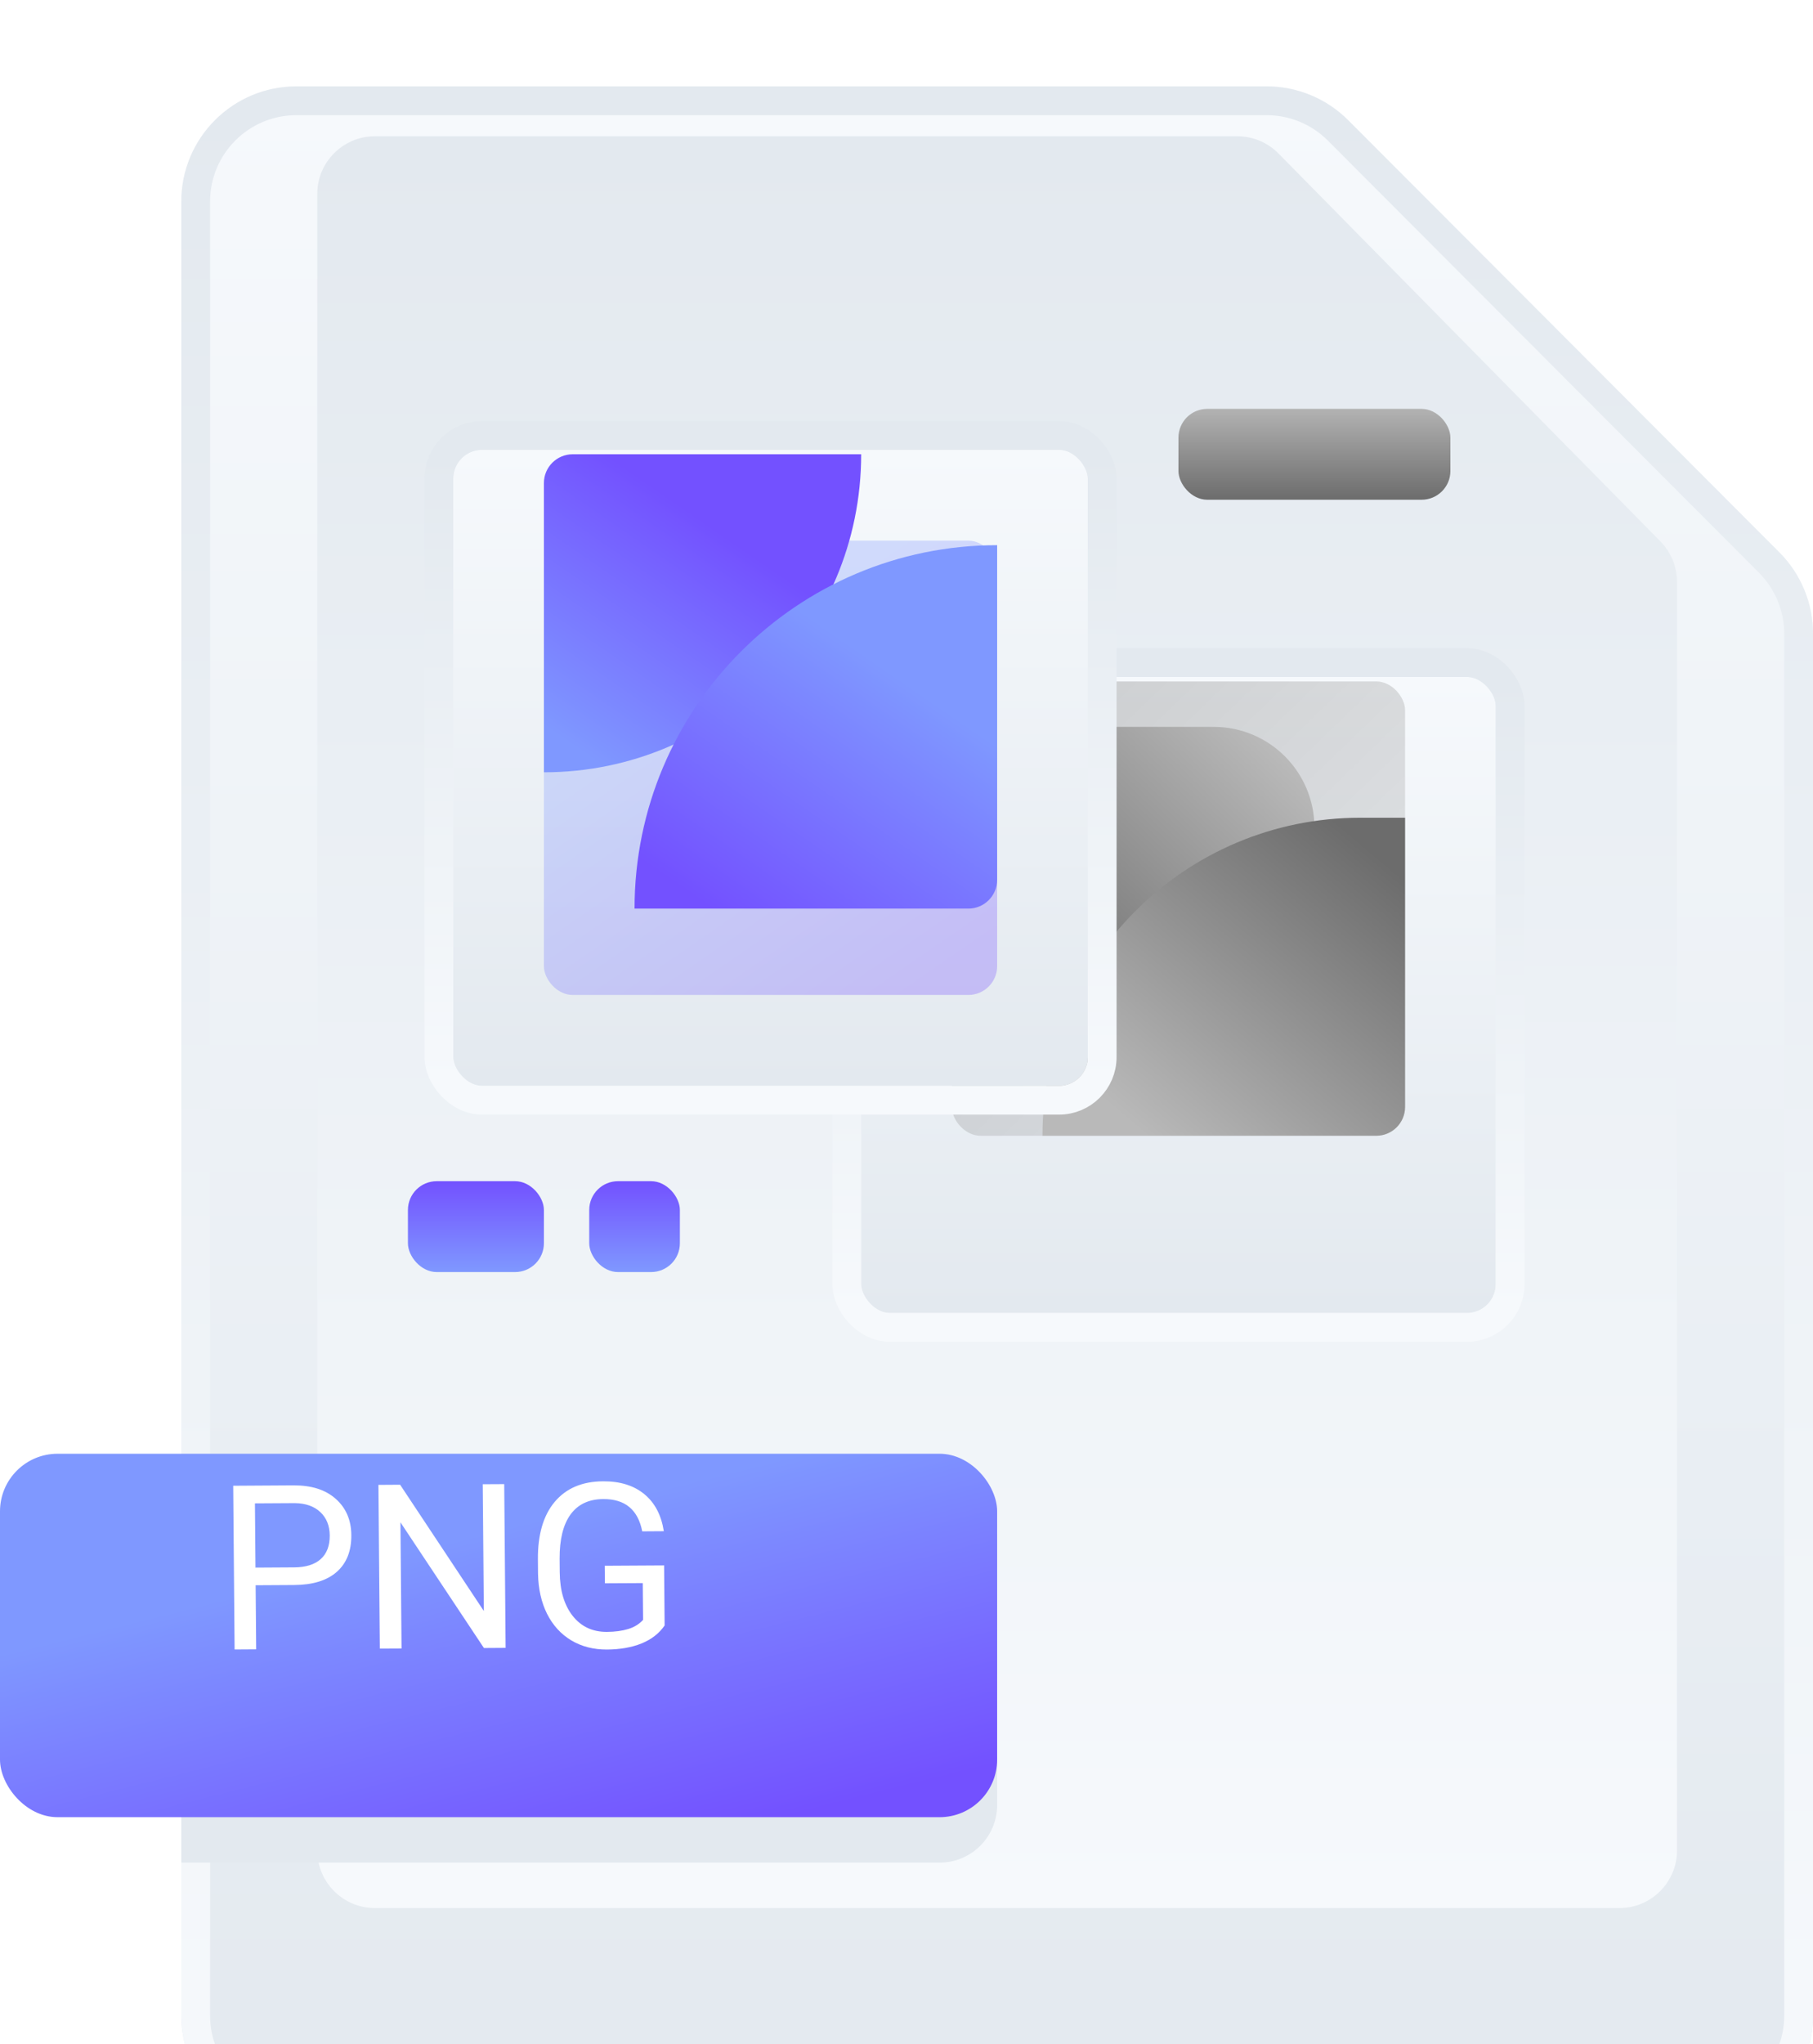 <svg width="63" height="71" viewBox="0 0 63 71" fill="none" xmlns="http://www.w3.org/2000/svg">
<g clip-path="url(#clip0)">
<g filter="url(#filter0_dd)">
<path fill-rule="evenodd" clip-rule="evenodd" d="M6.3 4C6.3 1.791 8.091 0 10.3 0L44.016 0C45.078 0 46.097 0.422 46.847 1.174L61.831 16.184C62.58 16.934 63 17.951 63 19.01L63 67C63 69.209 61.209 71 59 71H10.3C8.091 71 6.3 69.209 6.3 67L6.3 4Z" fill="url(#paint0_linear)"/>
<path d="M10.3 0.5L44.016 0.5C44.945 0.5 45.837 0.87 46.493 1.527L61.477 16.538C62.132 17.194 62.5 18.083 62.5 19.01L62.5 67C62.5 68.933 60.933 70.5 59 70.5H10.3C8.367 70.5 6.8 68.933 6.8 67L6.8 4C6.8 2.067 8.367 0.5 10.3 0.5Z" stroke="url(#paint1_linear)"/>
</g>
<path d="M13.025 5.155L43 5.155C43.423 5.155 43.828 5.325 44.125 5.626L57.399 19.101C57.69 19.397 57.853 19.794 57.853 20.209V64.267C57.853 65.138 57.147 65.845 56.275 65.845H13.025C12.153 65.845 11.447 65.138 11.447 64.267L11.447 6.733C11.447 5.862 12.153 5.155 13.025 5.155Z" fill="url(#paint2_linear)" stroke="url(#paint3_linear)" stroke-width="0.844"/>
<rect x="14.175" y="41.023" width="4.725" height="3.156" rx="1" fill="url(#paint4_linear)"/>
<rect x="20.475" y="41.023" width="3.15" height="3.156" rx="1" fill="url(#paint5_linear)"/>
<path d="M6.3 54.066C6.3 52.962 7.195 52.066 8.3 52.066H32.65C33.755 52.066 34.65 52.962 34.65 54.066V62.689C34.65 63.793 33.755 64.689 32.65 64.689H6.3L6.3 54.066Z" fill="#E3E9EF" style="mix-blend-mode:multiply"/>
<rect y="50.489" width="34.65" height="12.622" rx="2" fill="url(#paint6_linear)"/>
<g filter="url(#filter1_dd)">
<rect x="29.925" y="20.511" width="22.05" height="22.089" rx="1" fill="url(#paint7_linear)"/>
<rect x="29.425" y="20.011" width="23.05" height="23.089" rx="1.5" stroke="url(#paint8_linear)"/>
</g>
<rect x="40.95" y="14.2" width="9.45" height="3.156" rx="1" fill="url(#paint9_linear)"/>
<rect x="33.075" y="23.667" width="15.75" height="15.778" rx="1" fill="url(#paint10_linear)" fill-opacity="0.3"/>
<rect width="11.025" height="11.044" rx="3.5" transform="matrix(-1 0 0 1 45.675 25.244)" fill="url(#paint11_linear)"/>
<path d="M48.825 28.4H47.269C41.17 28.4 36.225 33.345 36.225 39.445V39.445H47.825C48.377 39.445 48.825 38.997 48.825 38.445V28.4Z" fill="url(#paint12_linear)"/>
<g filter="url(#filter2_dd)">
<rect x="15.75" y="12.622" width="22.05" height="22.089" rx="1" fill="url(#paint13_linear)"/>
<rect x="15.25" y="12.122" width="23.05" height="23.089" rx="1.5" stroke="url(#paint14_linear)"/>
</g>
<g filter="url(#filter3_dd)">
<rect x="18.9" y="15.777" width="15.75" height="15.778" rx="1" fill="url(#paint15_linear)" fill-opacity="0.3"/>
</g>
<path d="M29.925 15.777H19.9C19.348 15.777 18.9 16.225 18.9 16.777V26.822V26.822C24.989 26.822 29.925 21.866 29.925 15.777V15.777Z" fill="url(#paint16_linear)"/>
<path d="M34.65 18.934V18.934C27.691 18.934 22.05 24.597 22.05 31.556V31.556H33.65C34.202 31.556 34.65 31.108 34.65 30.556V18.934Z" fill="url(#paint17_linear)"/>
<path d="M8.883 55.056L8.902 57.282L8.152 57.287L8.104 51.6L10.201 51.587C10.824 51.584 11.312 51.739 11.666 52.055C12.023 52.371 12.204 52.79 12.208 53.314C12.213 53.866 12.043 54.292 11.7 54.594C11.358 54.893 10.866 55.044 10.223 55.048L8.883 55.056ZM8.878 54.443L10.225 54.435C10.627 54.432 10.933 54.337 11.145 54.148C11.357 53.957 11.461 53.683 11.458 53.326C11.455 52.987 11.346 52.717 11.131 52.515C10.916 52.313 10.622 52.21 10.249 52.204L8.859 52.212L8.878 54.443ZM17.57 57.231L16.816 57.236L13.915 52.87L13.953 57.253L13.199 57.257L13.15 51.57L13.904 51.565L16.813 55.951L16.775 51.548L17.521 51.544L17.57 57.231ZM23.095 56.453C22.904 56.73 22.637 56.938 22.291 57.078C21.949 57.216 21.548 57.286 21.09 57.289C20.626 57.291 20.214 57.186 19.853 56.972C19.492 56.755 19.21 56.447 19.009 56.047C18.81 55.647 18.706 55.183 18.696 54.654L18.692 54.158C18.685 53.302 18.878 52.636 19.273 52.163C19.67 51.689 20.23 51.45 20.954 51.446C21.548 51.442 22.027 51.592 22.392 51.894C22.756 52.194 22.981 52.623 23.067 53.179L22.317 53.184C22.17 52.432 21.719 52.058 20.963 52.063C20.461 52.066 20.081 52.245 19.823 52.601C19.569 52.954 19.443 53.465 19.446 54.134L19.45 54.599C19.455 55.237 19.605 55.744 19.9 56.12C20.195 56.493 20.591 56.678 21.089 56.675C21.37 56.674 21.616 56.641 21.826 56.577C22.037 56.514 22.21 56.407 22.347 56.258L22.336 54.981L21.02 54.988L21.014 54.379L23.077 54.367L23.095 56.453Z" fill="white"/>
</g>
<defs>
<filter id="filter0_dd" x="2.3" y="-2" width="64.7" height="79" filterUnits="userSpaceOnUse" color-interpolation-filters="sRGB">
<feFlood flood-opacity="0" result="BackgroundImageFix"/>
<feColorMatrix in="SourceAlpha" type="matrix" values="0 0 0 0 0 0 0 0 0 0 0 0 0 0 0 0 0 0 127 0"/>
<feOffset dy="2"/>
<feGaussianBlur stdDeviation="2"/>
<feColorMatrix type="matrix" values="0 0 0 0 0.671 0 0 0 0 0.728 0 0 0 0 0.785 0 0 0 0.113 0"/>
<feBlend mode="normal" in2="BackgroundImageFix" result="effect1_dropShadow"/>
<feColorMatrix in="SourceAlpha" type="matrix" values="0 0 0 0 0 0 0 0 0 0 0 0 0 0 0 0 0 0 127 0"/>
<feOffset dy="1"/>
<feGaussianBlur stdDeviation="0.5"/>
<feColorMatrix type="matrix" values="0 0 0 0 0.322 0 0 0 0 0.38 0 0 0 0 0.561 0 0 0 0.066 0"/>
<feBlend mode="normal" in2="effect1_dropShadow" result="effect2_dropShadow"/>
<feBlend mode="normal" in="SourceGraphic" in2="effect2_dropShadow" result="shape"/>
</filter>
<filter id="filter1_dd" x="24.925" y="17.511" width="32.05" height="32.089" filterUnits="userSpaceOnUse" color-interpolation-filters="sRGB">
<feFlood flood-opacity="0" result="BackgroundImageFix"/>
<feColorMatrix in="SourceAlpha" type="matrix" values="0 0 0 0 0 0 0 0 0 0 0 0 0 0 0 0 0 0 127 0"/>
<feOffset dy="2"/>
<feGaussianBlur stdDeviation="2"/>
<feColorMatrix type="matrix" values="0 0 0 0 0.671 0 0 0 0 0.728 0 0 0 0 0.785 0 0 0 0.113 0"/>
<feBlend mode="normal" in2="BackgroundImageFix" result="effect1_dropShadow"/>
<feColorMatrix in="SourceAlpha" type="matrix" values="0 0 0 0 0 0 0 0 0 0 0 0 0 0 0 0 0 0 127 0"/>
<feOffset dy="1"/>
<feGaussianBlur stdDeviation="0.5"/>
<feColorMatrix type="matrix" values="0 0 0 0 0.322 0 0 0 0 0.38 0 0 0 0 0.561 0 0 0 0.066 0"/>
<feBlend mode="normal" in2="effect1_dropShadow" result="effect2_dropShadow"/>
<feBlend mode="normal" in="SourceGraphic" in2="effect2_dropShadow" result="shape"/>
</filter>
<filter id="filter2_dd" x="10.75" y="9.622" width="32.05" height="32.089" filterUnits="userSpaceOnUse" color-interpolation-filters="sRGB">
<feFlood flood-opacity="0" result="BackgroundImageFix"/>
<feColorMatrix in="SourceAlpha" type="matrix" values="0 0 0 0 0 0 0 0 0 0 0 0 0 0 0 0 0 0 127 0"/>
<feOffset dy="2"/>
<feGaussianBlur stdDeviation="2"/>
<feColorMatrix type="matrix" values="0 0 0 0 0.671 0 0 0 0 0.728 0 0 0 0 0.785 0 0 0 0.113 0"/>
<feBlend mode="normal" in2="BackgroundImageFix" result="effect1_dropShadow"/>
<feColorMatrix in="SourceAlpha" type="matrix" values="0 0 0 0 0 0 0 0 0 0 0 0 0 0 0 0 0 0 127 0"/>
<feOffset dy="1"/>
<feGaussianBlur stdDeviation="0.5"/>
<feColorMatrix type="matrix" values="0 0 0 0 0.322 0 0 0 0 0.38 0 0 0 0 0.561 0 0 0 0.066 0"/>
<feBlend mode="normal" in2="effect1_dropShadow" result="effect2_dropShadow"/>
<feBlend mode="normal" in="SourceGraphic" in2="effect2_dropShadow" result="shape"/>
</filter>
<filter id="filter3_dd" x="14.9" y="13.777" width="23.75" height="23.778" filterUnits="userSpaceOnUse" color-interpolation-filters="sRGB">
<feFlood flood-opacity="0" result="BackgroundImageFix"/>
<feColorMatrix in="SourceAlpha" type="matrix" values="0 0 0 0 0 0 0 0 0 0 0 0 0 0 0 0 0 0 127 0"/>
<feOffset dy="2"/>
<feGaussianBlur stdDeviation="2"/>
<feColorMatrix type="matrix" values="0 0 0 0 0.671 0 0 0 0 0.728 0 0 0 0 0.785 0 0 0 0.113 0"/>
<feBlend mode="normal" in2="BackgroundImageFix" result="effect1_dropShadow"/>
<feColorMatrix in="SourceAlpha" type="matrix" values="0 0 0 0 0 0 0 0 0 0 0 0 0 0 0 0 0 0 127 0"/>
<feOffset dy="1"/>
<feGaussianBlur stdDeviation="0.5"/>
<feColorMatrix type="matrix" values="0 0 0 0 0.322 0 0 0 0 0.38 0 0 0 0 0.561 0 0 0 0.066 0"/>
<feBlend mode="normal" in2="effect1_dropShadow" result="effect2_dropShadow"/>
<feBlend mode="normal" in="SourceGraphic" in2="effect2_dropShadow" result="shape"/>
</filter>
<linearGradient id="paint0_linear" x1="6.3" y1="0" x2="6.3" y2="71" gradientUnits="userSpaceOnUse">
<stop stop-color="#F6F9FC"/>
<stop offset="1" stop-color="#E3E9EF"/>
</linearGradient>
<linearGradient id="paint1_linear" x1="6.3" y1="0" x2="6.3" y2="71" gradientUnits="userSpaceOnUse">
<stop stop-color="#E3E9EF"/>
<stop offset="1" stop-color="#F6F9FC"/>
</linearGradient>
<linearGradient id="paint2_linear" x1="11.025" y1="4.733" x2="11.025" y2="66.267" gradientUnits="userSpaceOnUse">
<stop stop-color="#E3E9EF"/>
<stop offset="1" stop-color="#F6F9FC"/>
</linearGradient>
<linearGradient id="paint3_linear" x1="11.025" y1="4.733" x2="11.025" y2="66.267" gradientUnits="userSpaceOnUse">
<stop stop-color="#E3E9EF"/>
<stop offset="1" stop-color="#F6F9FC"/>
</linearGradient>
<linearGradient id="paint4_linear" x1="14.175" y1="41.023" x2="14.175" y2="44.178" gradientUnits="userSpaceOnUse">
<stop stop-color="#7351FF"/>
<stop offset="1" stop-color="#7F98FF"/>
</linearGradient>
<linearGradient id="paint5_linear" x1="20.475" y1="41.023" x2="20.475" y2="44.178" gradientUnits="userSpaceOnUse">
<stop stop-color="#7351FF"/>
<stop offset="1" stop-color="#7F98FF"/>
</linearGradient>
<linearGradient id="paint6_linear" x1="38.971" y1="60.192" x2="36.023" y2="48.429" gradientUnits="userSpaceOnUse">
<stop stop-color="#7351FF"/>
<stop offset="1" stop-color="#7F98FF"/>
</linearGradient>
<linearGradient id="paint7_linear" x1="29.925" y1="20.511" x2="29.925" y2="42.6" gradientUnits="userSpaceOnUse">
<stop stop-color="#F6F9FC"/>
<stop offset="1" stop-color="#E3E9EF"/>
</linearGradient>
<linearGradient id="paint8_linear" x1="29.925" y1="20.511" x2="29.925" y2="42.6" gradientUnits="userSpaceOnUse">
<stop stop-color="#E3E9EF"/>
<stop offset="1" stop-color="#F6F9FC"/>
</linearGradient>
<linearGradient id="paint9_linear" x1="50.84" y1="17.356" x2="50.84" y2="13.906" gradientUnits="userSpaceOnUse">
<stop stop-color="#6C6C6C"/>
<stop offset="1" stop-color="#B9B9B9"/>
</linearGradient>
<linearGradient id="paint10_linear" x1="52.328" y1="31.732" x2="40.531" y2="19.528" gradientUnits="userSpaceOnUse">
<stop stop-color="#B9B9B9"/>
<stop offset="1" stop-color="#6C6C6C"/>
</linearGradient>
<linearGradient id="paint11_linear" x1="13.477" y1="5.645" x2="5.219" y2="-2.897" gradientUnits="userSpaceOnUse">
<stop stop-color="#6C6C6C"/>
<stop offset="1" stop-color="#B9B9B9"/>
</linearGradient>
<linearGradient id="paint12_linear" x1="33.423" y1="34.046" x2="41.571" y2="24.413" gradientUnits="userSpaceOnUse">
<stop stop-color="#B9B9B9"/>
<stop offset="1" stop-color="#6C6C6C"/>
</linearGradient>
<linearGradient id="paint13_linear" x1="15.75" y1="12.622" x2="15.75" y2="34.711" gradientUnits="userSpaceOnUse">
<stop stop-color="#F6F9FC"/>
<stop offset="1" stop-color="#E3E9EF"/>
</linearGradient>
<linearGradient id="paint14_linear" x1="15.75" y1="12.622" x2="15.75" y2="34.711" gradientUnits="userSpaceOnUse">
<stop stop-color="#E3E9EF"/>
<stop offset="1" stop-color="#F6F9FC"/>
</linearGradient>
<linearGradient id="paint15_linear" x1="36.614" y1="27.906" x2="29.312" y2="17.312" gradientUnits="userSpaceOnUse">
<stop stop-color="#7351FF"/>
<stop offset="1" stop-color="#7F98FF"/>
</linearGradient>
<linearGradient id="paint16_linear" x1="17.525" y1="24.267" x2="22.637" y2="16.851" gradientUnits="userSpaceOnUse">
<stop stop-color="#7F98FF"/>
<stop offset="1" stop-color="#7351FF"/>
</linearGradient>
<linearGradient id="paint17_linear" x1="20.479" y1="28.637" x2="26.321" y2="20.161" gradientUnits="userSpaceOnUse">
<stop stop-color="#7351FF"/>
<stop offset="1" stop-color="#7F98FF"/>
</linearGradient>
<clipPath id="clip0">
<rect width="63" height="71" fill="white"/>
</clipPath>
</defs>
</svg>
